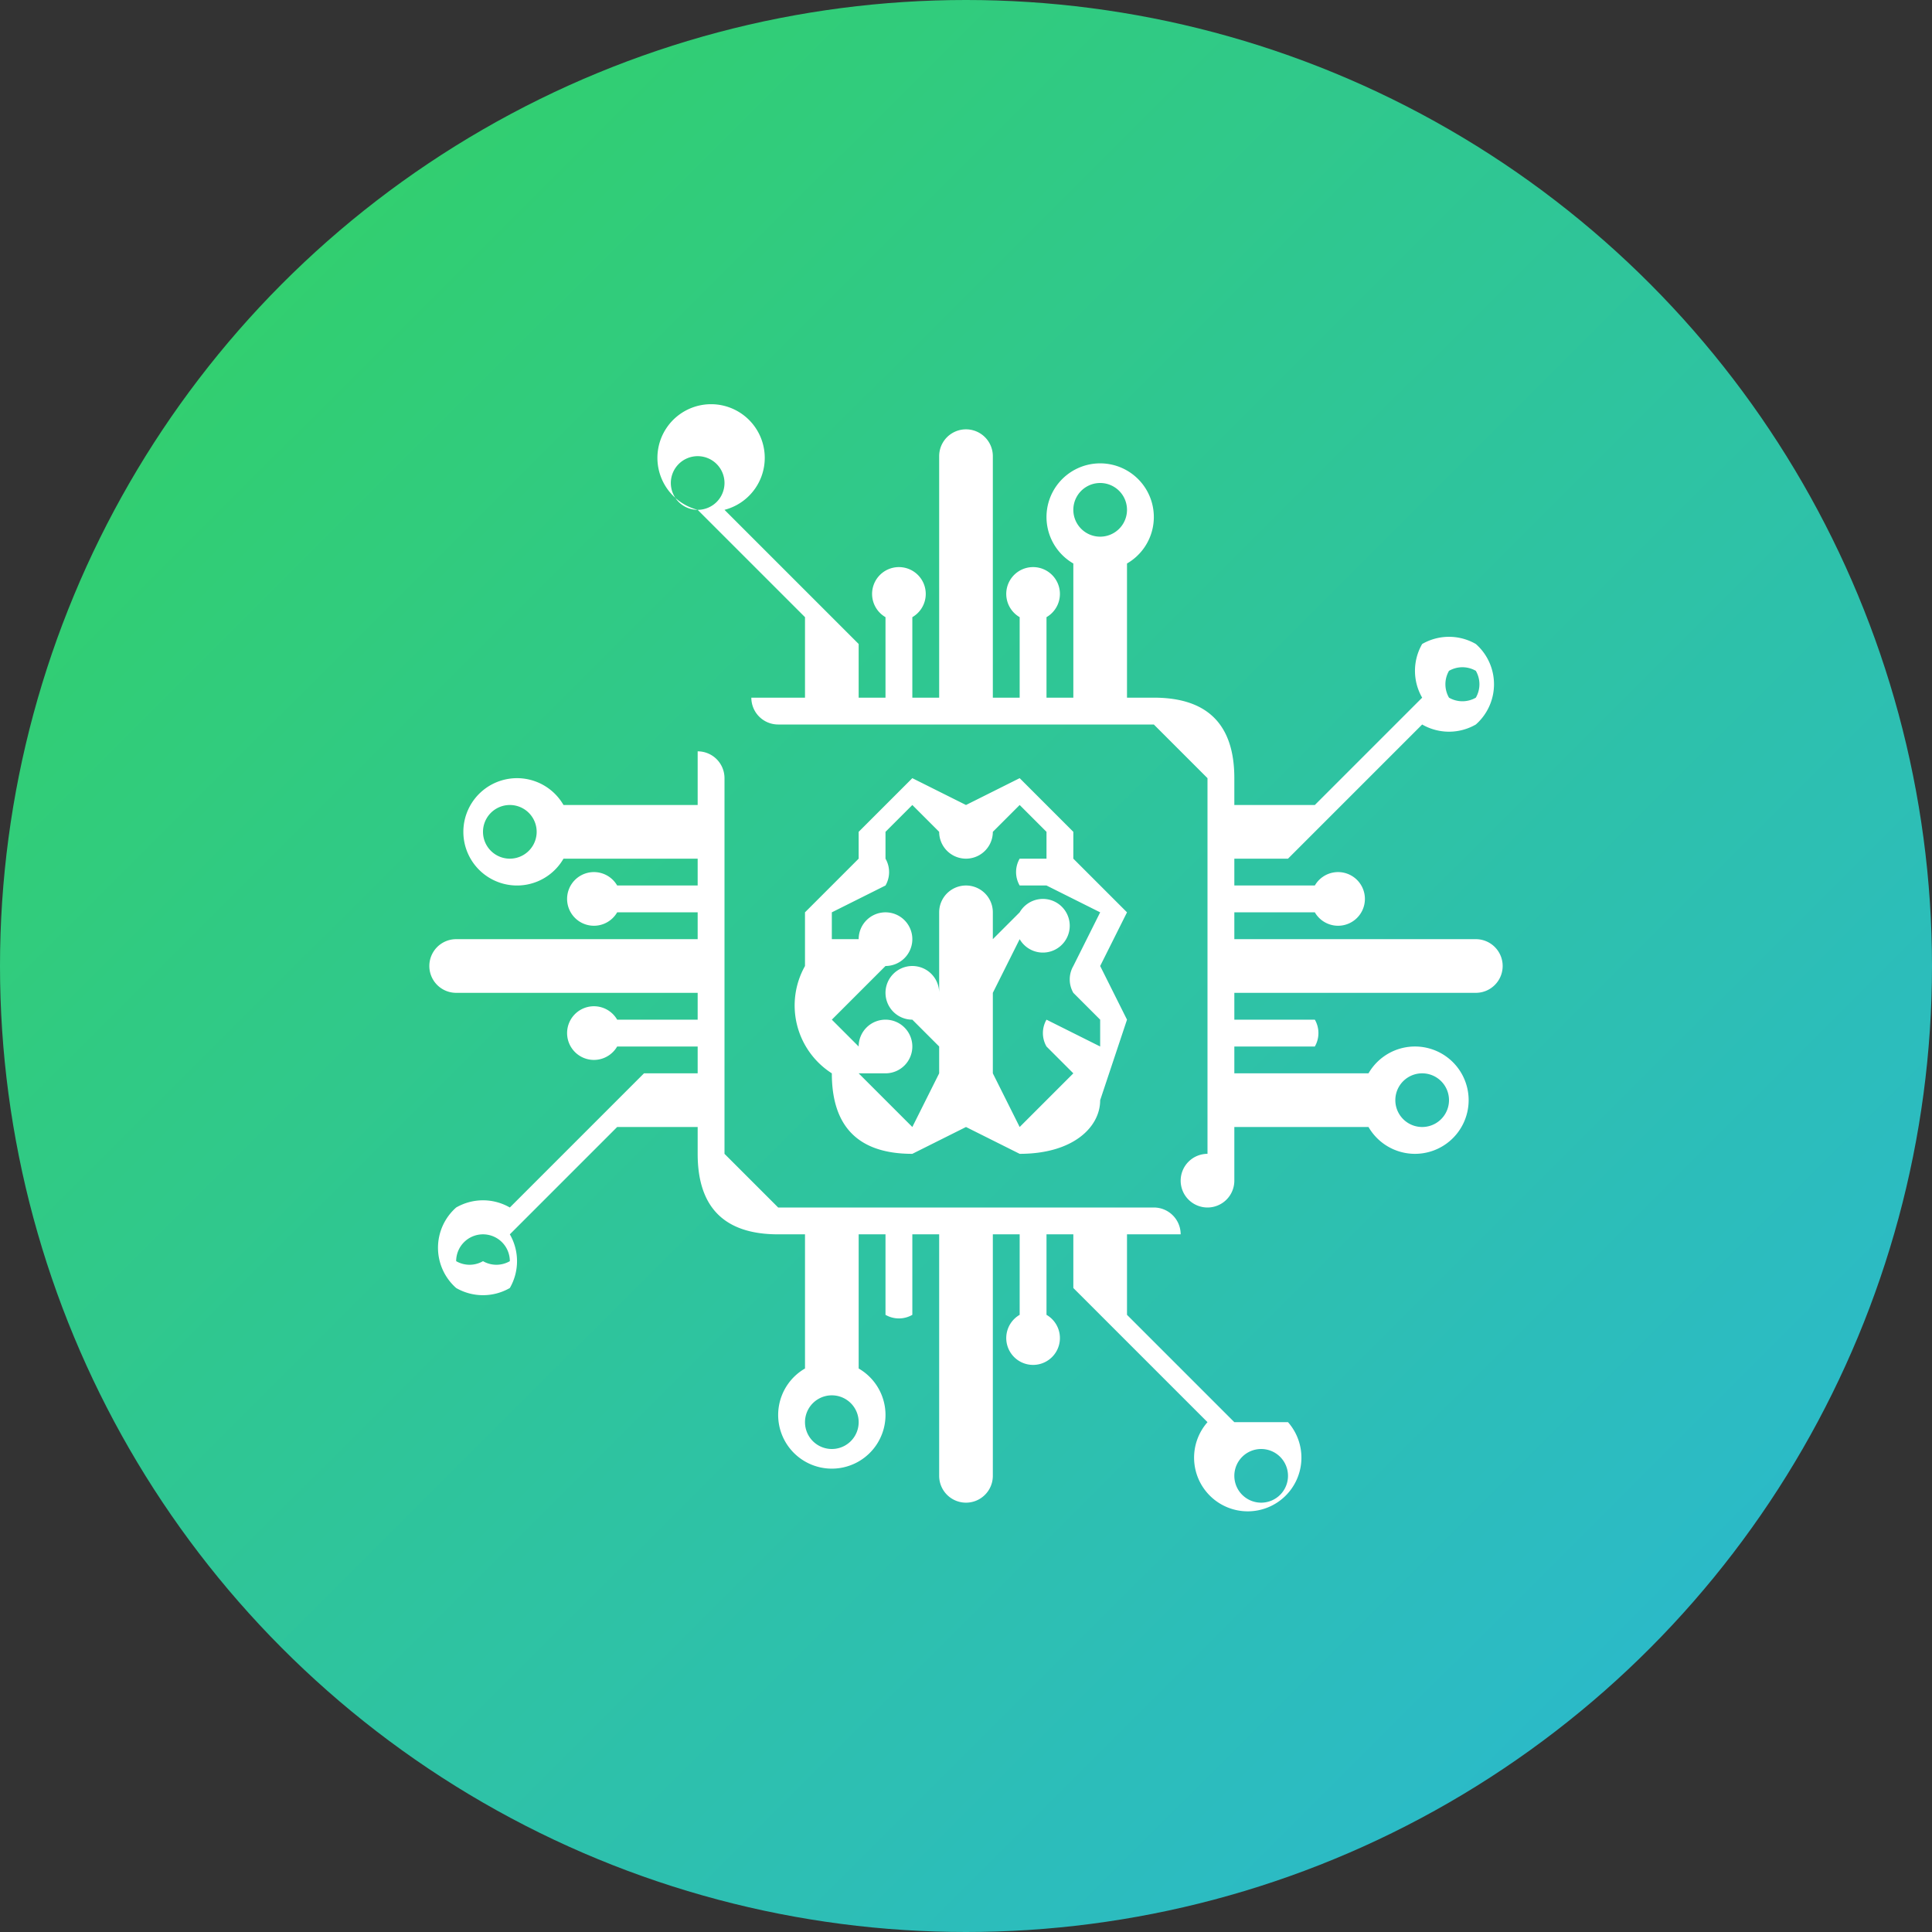 <svg width="72" height="72" fill="none" xmlns="http://www.w3.org/2000/svg"><rect width="100%" height="100%" fill="#333333" stroke="none"/><circle cx="36" cy="36" r="36" fill="url(#a)"/><path fill-rule="evenodd" clip-rule="evenodd" d="M55 35h-9v-1h3a1 1 0 1 0 0-1h-3v-1h2l1-1 4-4a2 2 0 0 0 2 0 2 2 0 0 0 0-3 2 2 0 0 0-2 0 2 2 0 0 0 0 2l-4 4h-3v-1c0-2-1-3-3-3h-1v-5a2 2 0 1 0-2 0v5h-1v-3a1 1 0 1 0-1 0v3h-1v-9a1 1 0 1 0-2 0v9h-1v-3a1 1 0 1 0-1 0v3h-1v-2l-1-1-4-4a2 2 0 1 0-1 0l4 4v3h-2a1 1 0 0 0 1 1h14l2 2v14a1 1 0 1 0 1 1v-2h5a2 2 0 1 0 0-2h-5v-1h3a1 1 0 0 0 0-1h-3v-1h9a1 1 0 1 0 0-2Zm-1-10a1 1 0 0 1 1 0 1 1 0 0 1 0 1 1 1 0 0 1-1 0 1 1 0 0 1 0-1Zm-29-7a1 1 0 1 0 1-1 1 1 0 0 0-1 1Zm16 2a1 1 0 1 1 0-2 1 1 0 0 1 0 2Zm13 21a1 1 0 1 0-2 0 1 1 0 0 0 2 0Zm-6 12h-2l-4-4v-3h2a1 1 0 0 0-1-1H29l-2-2V29a1 1 0 0 0-1-1v2h-5a2 2 0 1 0 0 2h5v1h-3a1 1 0 1 0 0 1h3v1h-9a1 1 0 1 0 0 2h9v1h-3a1 1 0 1 0 0 1h3v1h-2l-1 1-4 4a2 2 0 0 0-2 0 2 2 0 0 0 0 3 2 2 0 0 0 2 0 2 2 0 0 0 0-2l4-4h3v1c0 2 1 3 3 3h1v5a2 2 0 1 0 2 0v-5h1v3a1 1 0 0 0 1 0v-3h1v9a1 1 0 1 0 2 0v-9h1v3a1 1 0 1 0 1 0v-3h1v2l1 1 4 4a2 2 0 1 0 3 0ZM19 32a1 1 0 1 1 0-2 1 1 0 0 1 0 2Zm-1 15a1 1 0 0 0 1 0 1 1 0 0 0-1-1 1 1 0 0 0-1 1 1 1 0 0 0 1 0Zm14 6a1 1 0 1 1-2 0 1 1 0 0 1 2 0Zm14 2a1 1 0 1 0 1-1 1 1 0 0 0-1 1Zm-4-21-2-2v-1l-2-2-2 1-2-1-2 2v1l-2 2v2a3 3 0 0 0 1 4c0 2 1 3 3 3l2-1 2 1c2 0 3-1 3-2l1-3-1-2 1-2Zm-2 3 1 1v1l-2-1a1 1 0 0 0 0 1l1 1-2 2-1-2v-3l1-2a1 1 0 1 0 0-1l-1 1v-1a1 1 0 0 0-2 0v3a1 1 0 1 0-1 1l1 1v1l-1 2-2-2h1a1 1 0 1 0-1-1l-1-1 2-2a1 1 0 1 0-1-1h-1v-1l2-1a1 1 0 0 0 0-1v-1l1-1 1 1a1 1 0 0 0 2 0l1-1 1 1v1h-1a1 1 0 0 0 0 1h1l2 1-1 2a1 1 0 0 0 0 1Z" fill="#fff"/><defs><linearGradient id="a" x1="-35.8" y1="35.8" x2="35.8" y2="107.5" gradientUnits="userSpaceOnUse"><stop stop-color="#33D35E"/><stop offset="1" stop-color="#2AB6D9"/></linearGradient></defs></svg>
